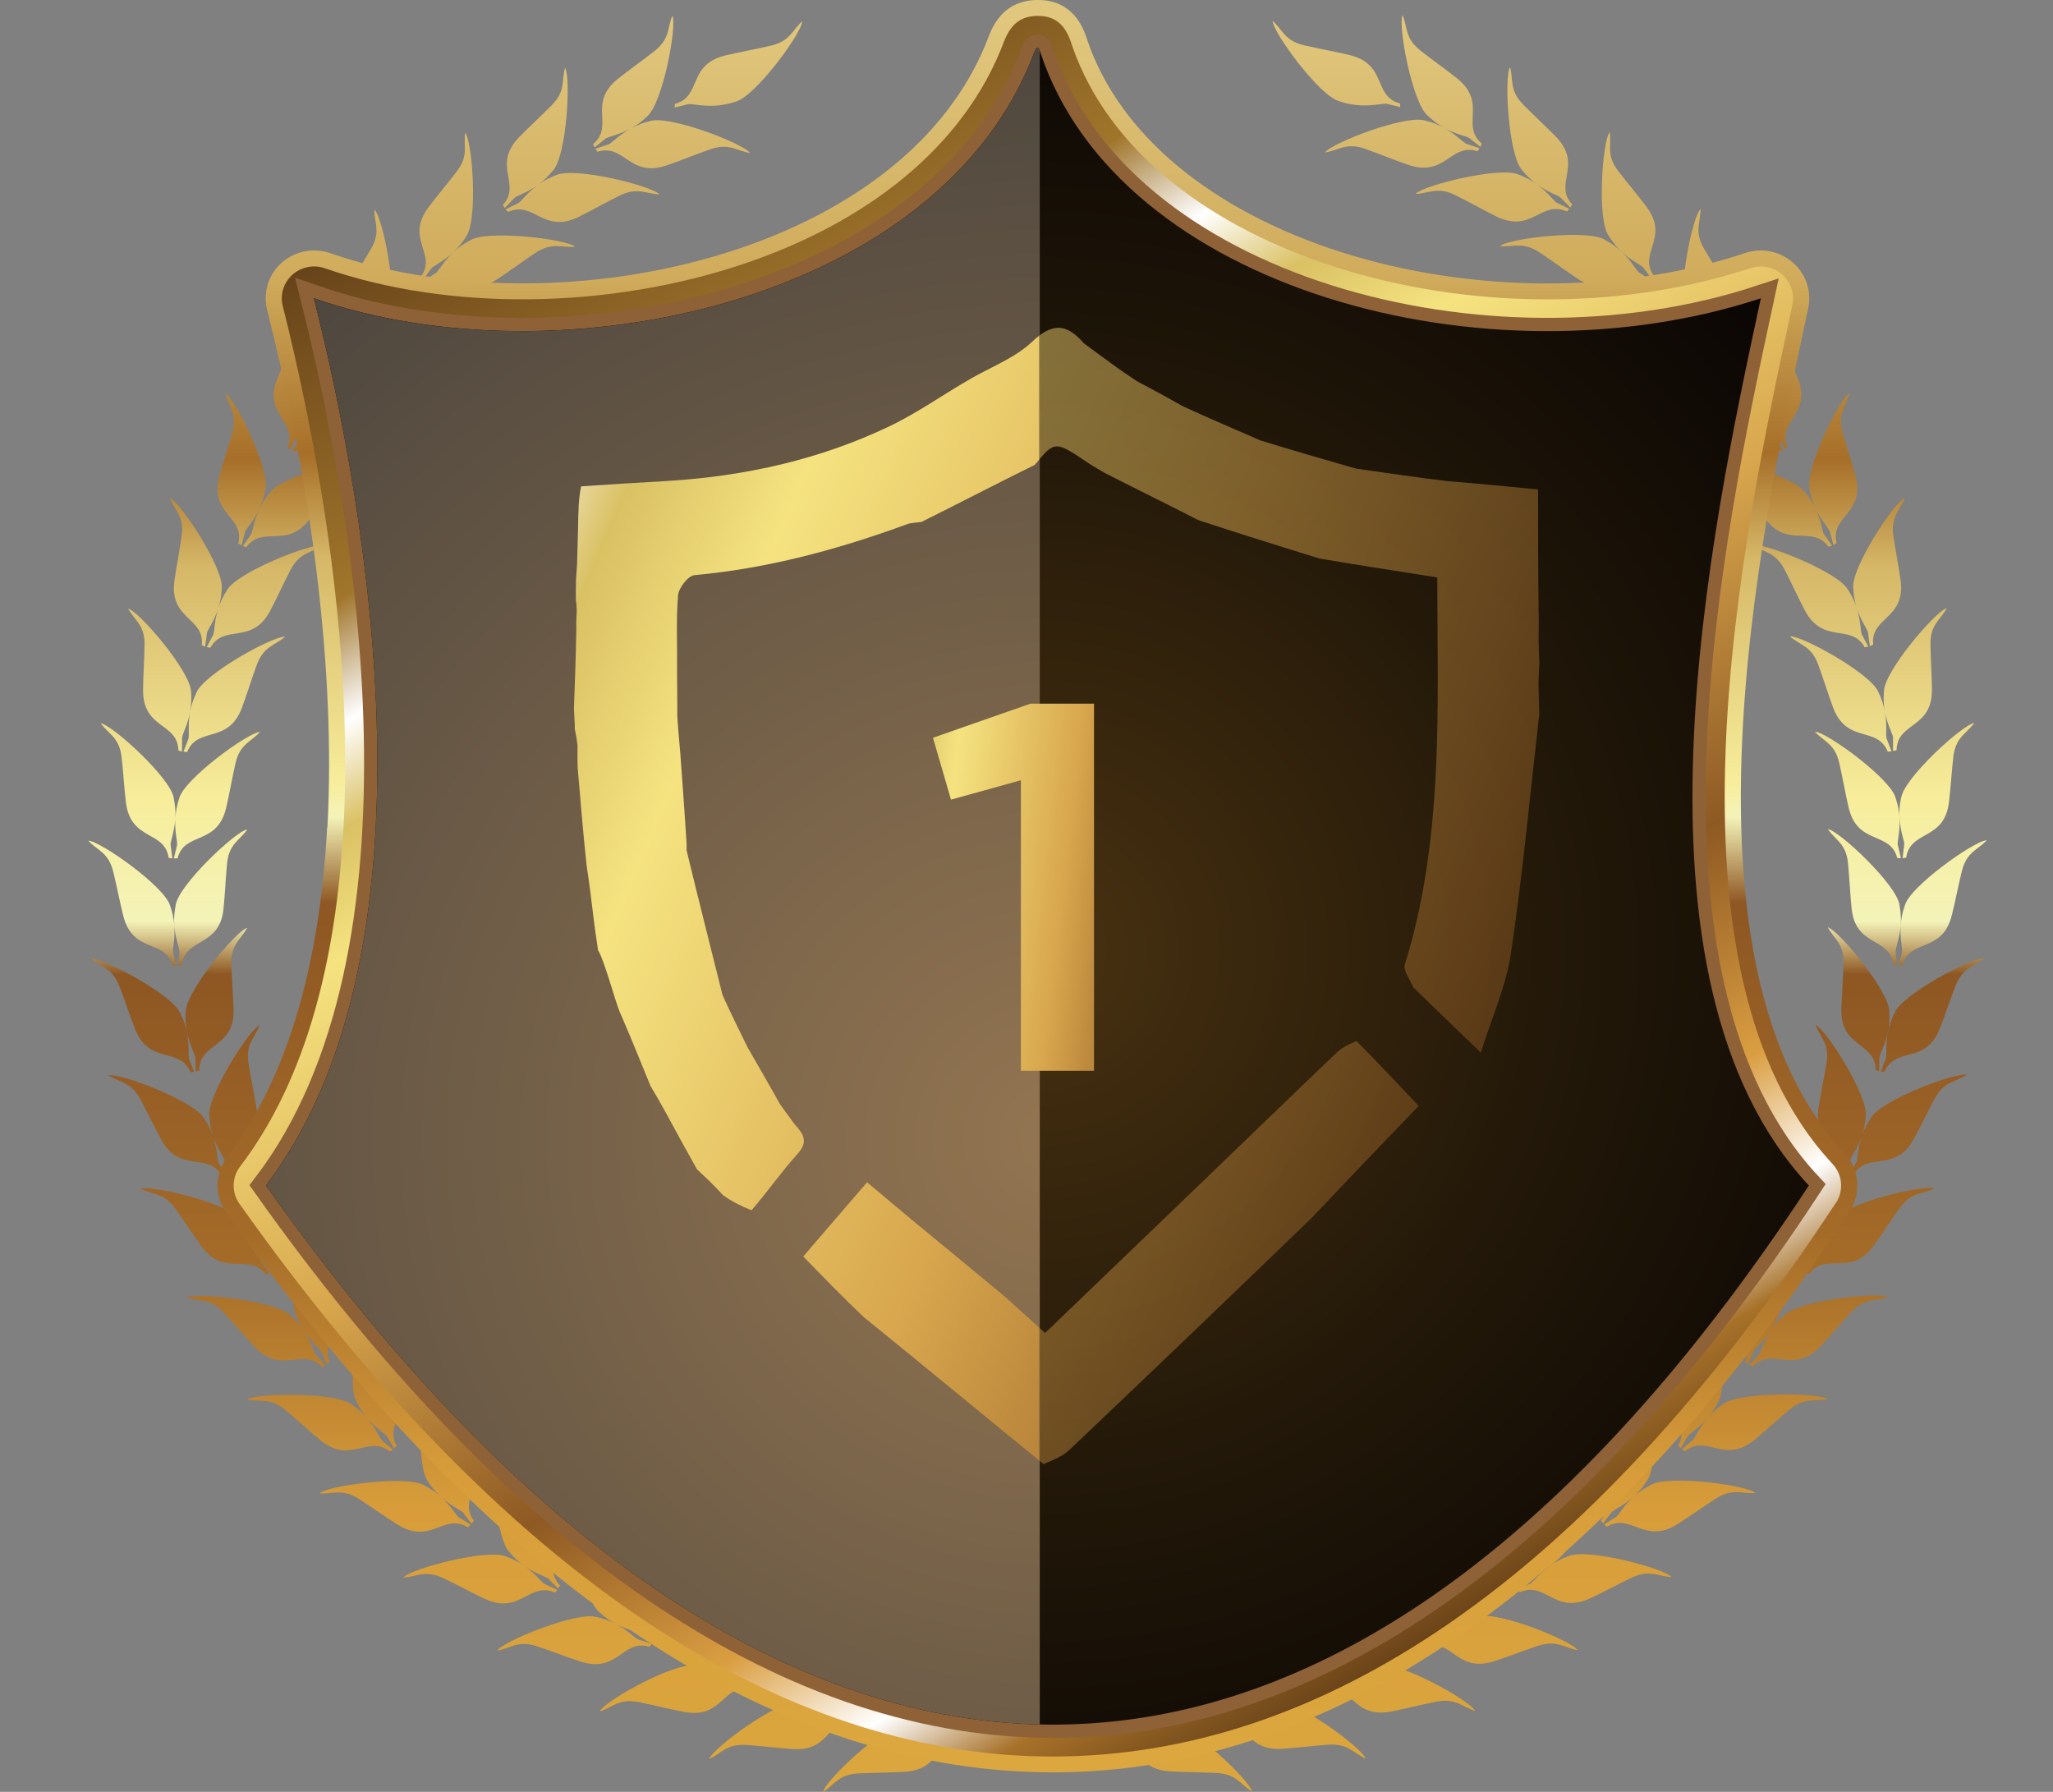 <svg width="55" height="48" viewBox="0 0 55 48" fill="none" xmlns="http://www.w3.org/2000/svg">
<rect x="0" y="0" width="55" height="48" fill="#808080" stroke="none"/>
<path fill-rule="evenodd" clip-rule="evenodd" d="M31.374 46.043C31.192 46.116 31.022 46.154 30.869 46.173C31.022 46.158 31.198 46.157 31.391 46.186C31.93 46.221 33.477 47.686 33.538 47.989C33.223 47.799 33.135 47.524 32.586 47.494C32.218 47.475 31.726 47.473 31.357 47.452C30.289 47.391 30.544 46.478 29.779 46.413L29.759 46.318L30.141 46.341C30.249 46.331 30.482 46.219 30.82 46.177C30.48 46.212 30.23 46.155 30.122 46.168L29.754 46.276V46.18C30.48 45.946 30.023 45.113 31.05 44.813C31.406 44.712 31.884 44.601 32.237 44.499C32.766 44.349 32.788 44.06 33.052 43.804C33.062 44.114 31.892 45.886 31.375 46.039L31.374 46.043ZM27.803 47.031C28.129 47.031 28.393 46.769 28.393 46.448C28.393 46.126 28.128 45.866 27.803 45.866C27.478 45.866 27.211 46.127 27.211 46.448C27.211 46.768 27.477 47.031 27.803 47.031ZM35.88 2.713C36.505 2.925 36.977 2.768 37.138 2.778L37.51 2.868L37.507 2.771C36.767 2.573 37.184 1.72 36.143 1.471C35.784 1.386 35.299 1.298 34.941 1.214C34.407 1.089 34.369 0.802 34.094 0.559C34.1 0.869 35.356 2.583 35.88 2.711V2.713ZM19.704 2.723C19.08 2.935 18.609 2.777 18.447 2.788L18.075 2.88L18.078 2.784C18.817 2.584 18.401 1.732 19.442 1.483C19.8 1.397 20.285 1.31 20.643 1.225C21.178 1.1 21.216 0.814 21.491 0.571C21.486 0.879 20.229 2.595 19.706 2.723H19.704ZM21.358 45.593C22.018 45.575 22.421 45.864 22.577 45.902L22.959 45.925L22.927 46.017C22.162 45.988 22.299 46.925 21.231 46.853C20.862 46.829 20.373 46.769 20.007 46.744C19.459 46.707 19.335 46.968 18.999 47.12C19.098 46.826 20.819 45.562 21.358 45.595V45.593ZM21.392 45.452C21.969 45.767 22.462 45.692 22.62 45.732L22.971 45.885L22.986 45.79C22.292 45.468 22.852 44.699 21.871 44.277C21.532 44.131 21.071 43.962 20.733 43.82C20.229 43.604 20.242 43.316 20.013 43.03C19.964 43.334 20.902 45.238 21.393 45.454L21.392 45.452ZM18.602 44.621C18.072 44.523 16.203 45.564 16.067 45.844C16.42 45.736 16.576 45.49 17.115 45.596C17.477 45.668 17.952 45.787 18.315 45.857C19.365 46.059 19.349 45.113 20.105 45.236L20.149 45.15L19.772 45.078C19.671 45.041 19.473 44.876 19.157 44.752C19.476 44.87 19.734 44.876 19.836 44.915L20.165 45.109L20.19 45.017C19.544 44.613 20.196 43.919 19.278 43.379C18.96 43.191 18.523 42.968 18.208 42.784C17.734 42.509 17.784 42.224 17.595 41.912C17.508 42.208 18.194 44.213 18.656 44.486C18.814 44.6 18.969 44.68 19.113 44.736C18.966 44.684 18.798 44.642 18.603 44.623L18.602 44.621ZM15.99 43.316C16.182 43.36 16.343 43.422 16.48 43.492C16.345 43.42 16.201 43.322 16.058 43.19C15.636 42.859 15.211 40.786 15.335 40.502C15.484 40.835 15.398 41.112 15.832 41.444C16.123 41.666 16.526 41.943 16.819 42.167C17.661 42.819 16.925 43.425 17.515 43.907L17.478 43.996L17.177 43.761C17.08 43.709 16.814 43.67 16.503 43.505C16.816 43.67 16.996 43.865 17.093 43.916L17.458 44.034L17.403 44.114C16.669 43.897 16.565 44.838 15.549 44.508C15.198 44.395 14.74 44.217 14.392 44.102C13.869 43.93 13.685 44.154 13.32 44.217C13.49 43.958 15.477 43.155 15.989 43.319L15.99 43.316ZM13.566 41.698C13.079 41.473 11.005 42.021 10.803 42.258C11.172 42.241 11.386 42.042 11.881 42.277C12.211 42.434 12.642 42.669 12.977 42.825C13.943 43.277 14.166 42.357 14.867 42.663L14.931 42.59L14.584 42.429C14.495 42.369 14.344 42.16 14.068 41.963C14.349 42.154 14.597 42.224 14.685 42.286L14.954 42.555L15.003 42.471C14.479 41.921 15.286 41.409 14.533 40.659C14.274 40.402 13.908 40.076 13.648 39.82C13.259 39.437 13.38 39.172 13.274 38.825C13.115 39.091 13.274 41.201 13.649 41.58C13.786 41.746 13.931 41.868 14.068 41.962C13.934 41.864 13.769 41.771 13.565 41.698H13.566ZM11.368 39.792C11.552 39.885 11.698 39.993 11.816 40.101C11.698 39.993 11.577 39.859 11.466 39.686C11.14 39.263 11.252 37.15 11.445 36.907C11.506 37.266 11.352 37.512 11.689 37.941C11.915 38.228 12.235 38.595 12.461 38.884C13.113 39.721 12.247 40.128 12.695 40.739L12.636 40.816L12.403 40.515C12.323 40.443 12.086 40.341 11.833 40.117C12.083 40.348 12.204 40.572 12.284 40.643L12.608 40.846L12.535 40.91C11.879 40.52 11.54 41.404 10.639 40.834C10.328 40.639 9.929 40.352 9.621 40.156C9.16 39.861 8.922 40.034 8.555 40.003C8.785 39.795 10.912 39.507 11.367 39.791L11.368 39.792ZM9.432 37.63C9.593 37.739 9.72 37.857 9.821 37.972C9.723 37.854 9.627 37.711 9.544 37.535C9.275 37.075 9.656 34.993 9.877 34.775C9.891 35.14 9.708 35.366 9.987 35.831C10.173 36.144 10.446 36.547 10.632 36.862C11.171 37.774 10.26 38.071 10.627 38.733L10.559 38.803L10.368 38.475C10.298 38.392 10.075 38.264 9.852 38.008C10.069 38.266 10.161 38.506 10.232 38.587L10.527 38.829L10.446 38.884C9.845 38.417 9.396 39.252 8.576 38.574C8.292 38.34 7.933 38.008 7.651 37.775C7.231 37.425 6.975 37.566 6.614 37.492C6.869 37.313 9.015 37.289 9.432 37.628V37.63ZM7.786 35.243C7.417 34.855 5.285 34.612 5.008 34.758C5.357 34.875 5.629 34.768 6.001 35.166C6.251 35.434 6.563 35.808 6.816 36.074C7.544 36.847 8.097 36.073 8.633 36.613L8.719 36.568L8.457 36.291C8.398 36.201 8.336 35.954 8.153 35.67C8.341 35.951 8.546 36.103 8.605 36.197L8.754 36.544L8.831 36.485C8.55 35.782 9.494 35.602 9.073 34.63C8.928 34.293 8.71 33.858 8.564 33.527C8.345 33.03 8.556 32.83 8.589 32.466C8.341 32.655 7.699 34.675 7.907 35.163C7.966 35.347 8.044 35.501 8.127 35.631C8.041 35.504 7.93 35.37 7.784 35.243H7.786ZM6.457 32.672C6.586 32.818 6.679 32.964 6.748 33.1C6.682 32.962 6.625 32.799 6.59 32.61C6.445 32.098 7.341 30.175 7.612 30.018C7.533 30.375 7.299 30.548 7.451 31.069C7.553 31.417 7.715 31.875 7.815 32.226C8.108 33.241 7.15 33.304 7.338 34.036L7.254 34.087L7.151 33.723C7.105 33.626 6.922 33.447 6.77 33.144C6.915 33.448 6.944 33.701 6.992 33.797L7.216 34.104L7.124 34.138C6.661 33.537 6.014 34.235 5.39 33.378C5.174 33.081 4.91 32.672 4.698 32.377C4.379 31.936 4.095 32.009 3.765 31.847C4.057 31.735 6.143 32.242 6.459 32.672H6.457ZM5.467 29.957C5.207 29.492 3.204 28.732 2.9 28.805C3.208 29.004 3.499 28.969 3.759 29.445C3.931 29.765 4.141 30.205 4.317 30.525C4.826 31.452 5.557 30.839 5.941 31.492L6.036 31.471L5.852 31.139C5.817 31.037 5.819 30.782 5.716 30.462C5.827 30.779 5.986 30.982 6.02 31.084L6.076 31.457L6.166 31.418C6.072 30.669 7.03 30.724 6.871 29.681C6.814 29.321 6.714 28.847 6.658 28.489C6.572 27.954 6.828 27.811 6.952 27.466C6.664 27.588 5.53 29.385 5.608 29.911C5.619 30.104 5.656 30.272 5.703 30.417C5.651 30.273 5.579 30.117 5.47 29.957H5.467ZM4.83 27.14C4.918 27.313 4.971 27.478 5.003 27.626C4.975 27.478 4.96 27.303 4.974 27.113C4.963 26.581 6.318 24.94 6.62 24.854C6.453 25.179 6.181 25.289 6.197 25.831C6.208 26.193 6.248 26.676 6.258 27.04C6.284 28.093 5.34 27.92 5.337 28.675L5.244 28.703L5.235 28.326C5.214 28.217 5.077 27.991 5.008 27.649C5.077 27.991 5.039 28.253 5.062 28.361L5.201 28.713L5.104 28.722C4.807 28.026 4.004 28.544 3.617 27.562C3.484 27.222 3.332 26.761 3.199 26.422C3.003 25.915 2.709 25.916 2.429 25.679C2.74 25.645 4.631 26.647 4.829 27.14H4.83ZM4.559 24.268C4.426 23.753 2.678 22.523 2.365 22.52C2.613 22.791 2.904 22.826 3.034 23.351C3.121 23.705 3.213 24.179 3.303 24.534C3.561 25.559 4.423 25.142 4.63 25.87L4.727 25.873L4.634 25.505C4.625 25.397 4.693 25.153 4.673 24.817C4.701 25.153 4.802 25.385 4.81 25.493L4.77 25.869L4.867 25.852C4.966 25.103 5.88 25.391 5.988 24.344C6.026 23.98 6.047 23.497 6.082 23.134C6.135 22.596 6.419 22.519 6.625 22.218C6.315 22.264 4.763 23.727 4.705 24.255C4.667 24.444 4.659 24.616 4.668 24.768C4.655 24.617 4.622 24.447 4.559 24.265V24.268ZM4.655 21.384C4.696 21.572 4.706 21.743 4.699 21.896C4.709 21.745 4.739 21.575 4.799 21.391C4.923 20.875 6.651 19.616 6.964 19.607C6.72 19.882 6.429 19.922 6.308 20.45C6.227 20.803 6.143 21.281 6.06 21.636C5.818 22.665 4.949 22.263 4.755 22.993L4.658 22.996L4.745 22.63C4.752 22.522 4.678 22.277 4.695 21.941C4.673 22.277 4.574 22.513 4.569 22.619L4.616 22.995L4.519 22.98C4.408 22.234 3.499 22.538 3.373 21.49C3.329 21.128 3.3 20.645 3.258 20.284C3.196 19.746 2.911 19.674 2.7 19.376C3.01 19.418 4.588 20.854 4.655 21.381V21.384ZM5.118 18.535C5.118 18.004 3.738 16.384 3.434 16.304C3.607 16.627 3.88 16.732 3.872 17.273C3.868 17.636 3.836 18.12 3.833 18.484C3.825 19.539 4.764 19.35 4.78 20.104L4.875 20.131L4.878 19.753C4.895 19.647 5.024 19.425 5.089 19.095C5.031 19.427 5.073 19.677 5.05 19.783L4.916 20.137L5.013 20.146C5.298 19.444 6.11 19.949 6.481 18.96C6.609 18.618 6.752 18.155 6.878 17.813C7.065 17.304 7.359 17.3 7.637 17.058C7.325 17.027 5.45 18.061 5.261 18.558C5.173 18.74 5.121 18.915 5.092 19.07C5.121 18.915 5.136 18.736 5.118 18.532V18.535ZM5.941 15.766C5.933 15.96 5.899 16.128 5.855 16.275C5.904 16.13 5.974 15.973 6.081 15.811C6.332 15.341 8.323 14.548 8.629 14.617C8.323 14.823 8.032 14.79 7.78 15.271C7.612 15.594 7.409 16.037 7.24 16.36C6.747 17.295 6.005 16.694 5.633 17.353L5.538 17.333L5.716 16.998C5.75 16.897 5.741 16.642 5.84 16.32C5.734 16.64 5.579 16.843 5.546 16.946L5.496 17.321L5.406 17.284C5.487 16.534 4.531 16.605 4.673 15.559C4.721 15.197 4.816 14.72 4.866 14.362C4.941 13.825 4.684 13.687 4.554 13.345C4.844 13.461 6.008 15.241 5.939 15.766H5.941ZM7.11 13.122C7.245 12.607 6.317 10.699 6.044 10.548C6.129 10.902 6.367 11.072 6.222 11.596C6.127 11.945 5.973 12.405 5.877 12.758C5.602 13.777 6.561 13.825 6.385 14.56L6.469 14.608L6.566 14.242C6.611 14.145 6.791 13.96 6.937 13.658C6.797 13.965 6.773 14.218 6.726 14.315L6.506 14.625L6.599 14.657C7.052 14.049 7.71 14.737 8.319 13.87C8.53 13.57 8.787 13.156 8.995 12.857C9.306 12.411 9.59 12.479 9.919 12.313C9.625 12.207 7.548 12.748 7.24 13.182C7.114 13.33 7.023 13.477 6.956 13.615C7.02 13.476 7.074 13.313 7.107 13.122H7.11ZM8.608 10.643C8.552 10.828 8.477 10.982 8.395 11.114C8.48 10.986 8.587 10.849 8.732 10.72C9.094 10.325 11.222 10.049 11.501 10.19C11.154 10.314 10.88 10.21 10.515 10.615C10.27 10.886 9.963 11.264 9.717 11.536C9.002 12.32 8.437 11.556 7.91 12.104L7.823 12.061L8.08 11.78C8.137 11.69 8.195 11.441 8.372 11.155C8.189 11.439 7.987 11.597 7.929 11.689L7.786 12.04L7.708 11.98C7.976 11.274 7.031 11.107 7.434 10.129C7.573 9.791 7.784 9.355 7.925 9.019C8.134 8.517 7.92 8.319 7.88 7.958C8.131 8.143 8.81 10.151 8.609 10.644L8.608 10.643ZM10.41 8.368C10.672 7.904 10.255 5.828 10.03 5.612C10.022 5.976 10.21 6.199 9.938 6.67C9.756 6.986 9.492 7.395 9.311 7.712C8.787 8.632 9.703 8.914 9.346 9.582L9.415 9.649L9.601 9.319C9.669 9.234 9.891 9.102 10.109 8.844C9.895 9.106 9.808 9.346 9.739 9.429L9.449 9.677L9.531 9.729C10.124 9.252 10.588 10.081 11.396 9.39C11.675 9.151 12.028 8.814 12.306 8.576C12.721 8.22 12.979 8.355 13.339 8.277C13.081 8.101 10.934 8.115 10.524 8.46C10.365 8.572 10.241 8.691 10.14 8.809C10.236 8.69 10.331 8.544 10.41 8.368ZM12.487 6.336C12.806 5.908 12.659 3.797 12.462 3.556C12.408 3.917 12.566 4.16 12.236 4.594C12.017 4.884 11.701 5.256 11.481 5.55C10.843 6.398 11.717 6.791 11.277 7.408L11.337 7.485L11.565 7.181C11.642 7.105 11.879 7.002 12.129 6.772C11.884 7.008 11.765 7.233 11.686 7.306L11.367 7.514L11.441 7.578C12.09 7.177 12.443 8.057 13.335 7.472C13.643 7.27 14.036 6.977 14.341 6.777C14.798 6.474 15.037 6.643 15.406 6.608C15.171 6.403 13.04 6.149 12.589 6.44C12.416 6.532 12.276 6.635 12.164 6.739C12.275 6.633 12.387 6.5 12.489 6.334L12.487 6.336ZM14.808 4.576C14.687 4.728 14.559 4.844 14.436 4.936C14.561 4.847 14.713 4.761 14.895 4.693C15.379 4.459 17.461 4.975 17.667 5.208C17.298 5.196 17.081 5.001 16.591 5.244C16.263 5.406 15.835 5.647 15.503 5.809C14.545 6.279 14.306 5.362 13.612 5.678L13.546 5.607L13.89 5.439C13.978 5.377 14.123 5.167 14.396 4.964C14.119 5.16 13.872 5.234 13.785 5.3L13.521 5.573L13.47 5.49C13.984 4.932 13.168 4.434 13.909 3.673C14.164 3.41 14.526 3.078 14.781 2.819C15.164 2.429 15.038 2.167 15.137 1.816C15.301 2.08 15.18 4.192 14.808 4.578V4.576ZM17.335 3.119C17.751 2.781 18.143 0.699 18.013 0.419C17.869 0.754 17.961 1.03 17.532 1.37C17.245 1.595 16.845 1.879 16.557 2.109C15.726 2.772 16.472 3.369 15.89 3.859L15.93 3.948L16.228 3.709C16.323 3.655 16.576 3.613 16.878 3.453C16.581 3.621 16.41 3.81 16.314 3.862L15.952 3.986L16.007 4.066C16.737 3.837 16.857 4.776 17.868 4.428C18.218 4.309 18.673 4.122 19.02 4.002C19.538 3.82 19.727 4.042 20.093 4.099C19.919 3.843 17.918 3.073 17.407 3.245C17.208 3.293 17.04 3.364 16.9 3.442C17.04 3.364 17.191 3.261 17.337 3.119H17.335ZM24.196 46.197C23.659 46.231 22.111 47.697 22.05 48C22.364 47.809 22.453 47.535 23.002 47.505C23.37 47.485 23.861 47.485 24.23 47.463C25.298 47.401 25.044 46.488 25.807 46.424L25.828 46.33L25.445 46.353C25.336 46.343 25.104 46.231 24.766 46.189C25.106 46.224 25.357 46.167 25.465 46.18L25.832 46.288V46.19C25.106 45.957 25.563 45.125 24.536 44.827C24.182 44.723 23.702 44.613 23.349 44.512C22.821 44.362 22.799 44.074 22.534 43.817C22.524 44.125 23.696 45.901 24.211 46.053C24.394 46.124 24.564 46.162 24.716 46.183C24.562 46.167 24.387 46.167 24.194 46.196L24.196 46.197ZM34.228 45.583C34.034 45.577 33.859 45.601 33.709 45.634C33.858 45.596 34.023 45.537 34.195 45.444C34.686 45.228 35.623 43.325 35.575 43.019C35.346 43.306 35.359 43.594 34.856 43.809C34.518 43.952 34.056 44.121 33.718 44.266C32.738 44.69 33.296 45.458 32.603 45.78L32.617 45.876L32.968 45.723C33.074 45.698 33.331 45.723 33.663 45.647C33.333 45.73 33.115 45.868 33.009 45.893L32.627 45.918L32.659 46.008C33.424 45.979 33.287 46.915 34.355 46.846C34.724 46.822 35.213 46.762 35.579 46.737C36.128 46.699 36.251 46.961 36.587 47.111C36.489 46.819 34.767 45.553 34.228 45.585V45.583ZM36.984 44.611C37.514 44.512 39.383 45.554 39.519 45.832C39.166 45.724 39.01 45.48 38.471 45.586C38.111 45.657 37.634 45.777 37.271 45.847C36.221 46.049 36.238 45.103 35.482 45.225L35.439 45.139L35.815 45.068C35.917 45.03 36.114 44.866 36.432 44.742C36.112 44.859 35.854 44.866 35.753 44.905L35.424 45.1L35.398 45.007C36.044 44.603 35.392 43.908 36.311 43.367C36.629 43.179 37.066 42.955 37.382 42.771C37.855 42.496 37.805 42.21 37.996 41.899C38.083 42.196 37.396 44.2 36.936 44.476C36.778 44.59 36.621 44.669 36.478 44.725C36.623 44.672 36.793 44.63 36.987 44.611H36.984ZM39.596 43.306C39.406 43.348 39.242 43.412 39.104 43.482C39.24 43.408 39.383 43.31 39.525 43.178C39.949 42.848 40.374 40.773 40.25 40.489C40.101 40.824 40.186 41.1 39.752 41.432C39.462 41.655 39.057 41.931 38.766 42.157C37.923 42.807 38.66 43.414 38.069 43.895L38.108 43.984L38.409 43.75C38.507 43.697 38.772 43.658 39.084 43.494C38.772 43.658 38.591 43.853 38.493 43.906L38.129 44.023L38.183 44.103C38.917 43.887 39.02 44.828 40.037 44.498C40.389 44.383 40.848 44.207 41.195 44.09C41.717 43.919 41.903 44.143 42.266 44.205C42.096 43.945 40.11 43.145 39.597 43.307L39.596 43.306ZM42.02 41.687C42.507 41.461 44.581 42.01 44.783 42.247C44.414 42.229 44.202 42.03 43.706 42.266C43.375 42.423 42.944 42.656 42.609 42.813C41.643 43.267 41.419 42.346 40.719 42.651L40.656 42.578L41.003 42.417C41.093 42.356 41.242 42.148 41.518 41.95C41.237 42.142 40.989 42.212 40.901 42.273L40.632 42.542L40.584 42.458C41.108 41.908 40.3 41.396 41.053 40.646C41.314 40.387 41.679 40.063 41.939 39.807C42.327 39.422 42.207 39.159 42.312 38.81C42.471 39.076 42.313 41.186 41.937 41.566C41.806 41.723 41.669 41.842 41.539 41.934C41.67 41.841 41.829 41.754 42.023 41.684L42.02 41.687ZM44.218 39.782C44.044 39.871 43.903 39.972 43.788 40.073C43.9 39.968 44.014 39.837 44.119 39.674C44.445 39.251 44.333 37.138 44.14 36.892C44.081 37.253 44.234 37.5 43.896 37.928C43.67 38.215 43.35 38.581 43.124 38.873C42.471 39.709 43.338 40.117 42.889 40.728L42.948 40.805L43.181 40.504C43.261 40.431 43.497 40.331 43.751 40.105C43.502 40.335 43.381 40.559 43.301 40.632L42.978 40.834L43.05 40.899C43.706 40.509 44.045 41.394 44.946 40.825C45.257 40.629 45.654 40.344 45.964 40.147C46.425 39.852 46.662 40.023 47.03 39.994C46.8 39.783 44.672 39.497 44.218 39.782ZM46.155 37.618C45.994 37.727 45.867 37.845 45.766 37.96C45.864 37.842 45.961 37.7 46.044 37.525C46.314 37.064 45.933 34.982 45.71 34.763C45.697 35.129 45.88 35.354 45.599 35.82C45.413 36.131 45.14 36.536 44.954 36.851C44.416 37.762 45.326 38.059 44.959 38.721L45.027 38.791L45.219 38.464C45.288 38.382 45.511 38.253 45.734 37.998C45.517 38.257 45.425 38.496 45.355 38.576L45.059 38.817L45.14 38.873C45.741 38.404 46.19 39.241 47.011 38.564C47.294 38.331 47.654 37.998 47.935 37.765C48.355 37.416 48.611 37.556 48.973 37.481C48.717 37.303 46.569 37.281 46.155 37.618ZM47.802 35.232C48.171 34.845 50.303 34.6 50.579 34.747C50.229 34.864 49.957 34.758 49.585 35.156C49.336 35.422 49.023 35.797 48.77 36.064C48.043 36.837 47.49 36.064 46.953 36.603L46.866 36.559L47.127 36.282C47.188 36.192 47.248 35.945 47.431 35.661C47.242 35.942 47.039 36.096 46.98 36.188L46.831 36.536L46.754 36.476C47.034 35.773 46.093 35.591 46.512 34.621C46.657 34.285 46.875 33.85 47.02 33.518C47.238 33.02 47.027 32.819 46.993 32.456C47.241 32.645 47.885 34.664 47.676 35.153C47.614 35.347 47.53 35.508 47.443 35.641C47.53 35.508 47.645 35.367 47.799 35.232H47.802ZM49.13 32.661C49.002 32.806 48.909 32.952 48.84 33.089C48.905 32.95 48.962 32.787 48.998 32.598C49.142 32.086 48.246 30.164 47.976 30.007C48.054 30.363 48.291 30.535 48.137 31.057C48.035 31.404 47.874 31.863 47.772 32.214C47.48 33.228 48.438 33.292 48.249 34.024L48.333 34.074L48.437 33.71C48.483 33.612 48.667 33.433 48.818 33.132C48.673 33.436 48.643 33.69 48.596 33.786L48.372 34.091L48.465 34.125C48.927 33.522 49.575 34.222 50.198 33.367C50.413 33.07 50.678 32.661 50.89 32.364C51.208 31.923 51.492 31.996 51.825 31.836C51.531 31.725 49.446 32.232 49.13 32.661ZM50.121 29.944C50.381 29.479 52.384 28.719 52.688 28.793C52.38 28.993 52.089 28.956 51.829 29.433C51.655 29.754 51.447 30.193 51.27 30.513C50.76 31.44 50.029 30.826 49.647 31.481L49.551 31.459L49.736 31.127C49.771 31.025 49.767 30.771 49.872 30.451C49.759 30.769 49.601 30.97 49.568 31.072L49.511 31.446L49.421 31.407C49.516 30.657 48.558 30.712 48.719 29.671C48.775 29.31 48.875 28.835 48.933 28.477C49.018 27.944 48.763 27.799 48.639 27.456C48.927 27.578 50.062 29.375 49.984 29.901C49.972 30.094 49.937 30.263 49.889 30.407C49.941 30.264 50.013 30.107 50.123 29.946L50.121 29.944ZM50.759 27.129C50.666 27.311 50.613 27.482 50.58 27.638C50.611 27.482 50.629 27.303 50.614 27.099C50.624 26.57 49.269 24.927 48.968 24.841C49.135 25.164 49.407 25.276 49.39 25.818C49.38 26.18 49.34 26.663 49.33 27.028C49.305 28.083 50.246 27.907 50.249 28.664L50.343 28.693L50.351 28.316C50.372 28.21 50.503 27.99 50.574 27.663C50.511 27.991 50.548 28.245 50.526 28.349L50.385 28.703L50.483 28.712C50.781 28.016 51.583 28.534 51.969 27.552C52.103 27.213 52.256 26.75 52.387 26.411C52.583 25.906 52.877 25.906 53.157 25.671C52.846 25.636 50.955 26.638 50.757 27.131L50.759 27.129ZM51.03 24.256C51.165 23.741 52.911 22.512 53.225 22.509C52.977 22.778 52.687 22.814 52.557 23.341C52.47 23.692 52.378 24.169 52.288 24.523C52.03 25.546 51.166 25.131 50.961 25.858H50.864L50.958 25.495C50.967 25.384 50.896 25.131 50.921 24.782C50.896 25.129 50.788 25.372 50.782 25.482L50.822 25.857L50.725 25.841C50.626 25.091 49.712 25.383 49.604 24.332C49.566 23.968 49.545 23.485 49.508 23.124C49.455 22.586 49.172 22.509 48.967 22.208C49.277 22.256 50.83 23.716 50.886 24.245C50.926 24.442 50.931 24.623 50.92 24.782C50.931 24.623 50.962 24.447 51.03 24.255V24.256ZM50.934 21.372C51.001 20.846 52.579 19.41 52.889 19.367C52.676 19.666 52.393 19.737 52.329 20.277C52.288 20.636 52.258 21.119 52.214 21.483C52.089 22.531 51.179 22.227 51.067 22.973L50.97 22.988L51.016 22.612C51.011 22.503 50.906 22.259 50.889 21.911C50.88 21.752 50.852 21.575 50.785 21.381C50.661 20.864 48.934 19.607 48.62 19.599C48.863 19.872 49.154 19.913 49.275 20.441C49.356 20.793 49.441 21.272 49.523 21.627C49.764 22.654 50.635 22.254 50.828 22.985L50.926 22.989L50.839 22.621C50.831 22.512 50.908 22.259 50.887 21.909C50.878 21.751 50.887 21.572 50.93 21.372H50.934ZM50.471 18.523C50.471 17.992 51.851 16.373 52.154 16.291C51.983 16.614 51.709 16.721 51.717 17.262C51.721 17.624 51.754 18.109 51.757 18.474C51.766 19.527 50.824 19.338 50.809 20.095L50.715 20.121V19.743C50.694 19.638 50.565 19.417 50.5 19.086C50.558 19.418 50.517 19.67 50.539 19.773L50.673 20.128L50.574 20.136C50.289 19.434 49.477 19.939 49.108 18.95C48.98 18.608 48.837 18.144 48.71 17.803C48.522 17.295 48.229 17.291 47.953 17.048C48.264 17.017 50.139 18.05 50.326 18.548C50.416 18.731 50.467 18.905 50.496 19.06C50.468 18.905 50.453 18.726 50.471 18.522V18.523ZM49.649 15.754C49.656 15.948 49.69 16.117 49.734 16.262C49.686 16.118 49.615 15.96 49.508 15.798C49.258 15.329 47.266 14.535 46.961 14.603C47.266 14.809 47.558 14.777 47.809 15.258C47.978 15.581 48.18 16.023 48.35 16.347C48.843 17.282 49.584 16.68 49.956 17.34L50.052 17.32L49.874 16.987C49.841 16.885 49.849 16.63 49.749 16.309C49.855 16.627 50.01 16.832 50.043 16.934L50.093 17.308L50.183 17.27C50.102 16.521 51.058 16.593 50.917 15.545C50.867 15.185 50.773 14.708 50.723 14.35C50.648 13.815 50.905 13.674 51.035 13.333C50.745 13.451 49.581 15.229 49.65 15.754H49.649ZM48.478 13.109C48.342 12.595 49.271 10.686 49.542 10.535C49.458 10.889 49.221 11.059 49.364 11.581C49.46 11.93 49.613 12.392 49.709 12.744C49.984 13.764 49.024 13.812 49.201 14.547L49.117 14.595L49.02 14.229C48.975 14.132 48.795 13.949 48.649 13.646C48.788 13.951 48.813 14.206 48.86 14.302L49.079 14.614L48.987 14.646C48.534 14.037 47.874 14.726 47.266 13.858C47.055 13.559 46.798 13.145 46.59 12.846C46.279 12.399 45.994 12.467 45.666 12.301C45.961 12.195 48.037 12.735 48.345 13.17C48.478 13.326 48.571 13.48 48.639 13.624C48.572 13.48 48.514 13.31 48.478 13.109ZM46.98 10.63C47.042 10.835 47.127 11.002 47.217 11.14C47.13 10.999 47.015 10.851 46.856 10.705C46.494 10.312 44.365 10.034 44.086 10.176C44.433 10.299 44.708 10.196 45.072 10.602C45.318 10.873 45.625 11.251 45.873 11.521C46.587 12.307 47.153 11.542 47.679 12.091L47.767 12.048L47.51 11.767C47.451 11.677 47.395 11.428 47.217 11.142C47.402 11.424 47.603 11.584 47.66 11.676L47.803 12.026L47.882 11.967C47.613 11.261 48.558 11.094 48.155 10.117C48.016 9.78 47.805 9.34 47.665 9.006C47.455 8.505 47.669 8.307 47.709 7.945C47.458 8.13 46.781 10.136 46.98 10.631V10.63ZM45.177 8.355C44.916 7.891 45.332 5.815 45.557 5.599C45.564 5.963 45.378 6.186 45.648 6.657C45.83 6.972 46.094 7.38 46.276 7.699C46.8 8.617 45.883 8.901 46.24 9.567L46.171 9.636L45.985 9.307C45.917 9.223 45.696 9.09 45.477 8.833C45.69 9.094 45.778 9.335 45.847 9.418L46.138 9.663L46.057 9.717C45.465 9.239 45.002 10.068 44.191 9.378C43.911 9.141 43.558 8.802 43.282 8.563C42.869 8.207 42.61 8.344 42.249 8.264C42.507 8.089 44.655 8.102 45.064 8.447C45.232 8.565 45.362 8.691 45.462 8.815C45.36 8.691 45.261 8.542 45.176 8.357L45.177 8.355ZM43.1 6.321C43.207 6.496 43.326 6.633 43.443 6.742C43.698 6.982 43.821 7.219 43.902 7.293L44.222 7.501L44.147 7.564C43.499 7.162 43.143 8.044 42.253 7.458C41.946 7.255 41.552 6.964 41.246 6.762C40.79 6.461 40.55 6.627 40.183 6.592C40.417 6.385 42.548 6.133 42.998 6.426C43.18 6.522 43.325 6.631 43.441 6.74C43.697 6.982 43.943 7.089 44.022 7.165L44.249 7.469L44.309 7.394C43.869 6.774 44.743 6.382 44.106 5.534C43.886 5.241 43.57 4.867 43.35 4.578C43.021 4.144 43.177 3.9 43.124 3.539C42.928 3.779 42.779 5.89 43.097 6.318L43.1 6.321ZM40.781 4.563C40.902 4.713 41.031 4.83 41.153 4.923C41.028 4.834 40.876 4.748 40.694 4.68C40.21 4.447 38.129 4.962 37.922 5.195C38.291 5.183 38.508 4.987 38.998 5.231C39.326 5.394 39.754 5.634 40.084 5.797C41.044 6.266 41.282 5.351 41.977 5.666L42.042 5.595L41.7 5.428C41.611 5.365 41.465 5.154 41.193 4.953C41.471 5.15 41.717 5.223 41.804 5.288L42.069 5.56L42.119 5.477C41.605 4.918 42.421 4.422 41.68 3.658C41.425 3.396 41.063 3.065 40.809 2.804C40.427 2.414 40.553 2.152 40.454 1.802C40.29 2.065 40.411 4.178 40.783 4.565L40.781 4.563ZM38.254 3.105C37.836 2.768 37.447 0.689 37.575 0.406C37.718 0.742 37.628 1.017 38.056 1.356C38.343 1.583 38.743 1.866 39.031 2.096C39.862 2.759 39.116 3.356 39.698 3.846L39.659 3.935L39.361 3.696C39.267 3.642 39.011 3.6 38.712 3.44C39.008 3.607 39.18 3.797 39.276 3.849L39.639 3.971L39.583 4.05C38.852 3.821 38.732 4.76 37.721 4.414C37.373 4.294 36.917 4.108 36.571 3.987C36.053 3.807 35.864 4.028 35.499 4.085C35.674 3.829 37.674 3.059 38.185 3.231C38.375 3.277 38.536 3.343 38.672 3.415C38.538 3.34 38.396 3.239 38.255 3.104L38.254 3.105Z" fill="url(#paint0_linear_789_11434)"/>
<path fill-rule="evenodd" clip-rule="evenodd" d="M8.707 31.748C9.492 30.532 10.077 29.171 10.495 27.725C10.989 26.012 11.256 24.17 11.358 22.298C11.47 20.221 11.379 18.101 11.172 16.081C10.939 13.79 10.558 11.623 10.161 9.785C11.73 10.095 13.41 10.206 15.099 10.117C17.002 10.018 18.921 9.665 20.704 9.055C22.314 8.504 23.819 7.745 25.113 6.778C26.14 6.011 27.038 5.11 27.754 4.077C28.47 5.147 29.401 6.084 30.488 6.881C31.836 7.869 33.424 8.645 35.141 9.19C36.871 9.74 38.74 10.06 40.623 10.132C42.253 10.196 43.895 10.073 45.47 9.759C45.186 11.129 44.892 12.655 44.647 14.251C44.361 16.113 44.138 18.095 44.066 20.08V20.083C43.986 22.318 44.106 24.54 44.551 26.584C44.978 28.544 45.707 30.346 46.85 31.846C45.377 34.018 43.884 35.91 42.379 37.528C40.79 39.235 39.19 40.636 37.584 41.742C36.043 42.802 34.496 43.593 32.949 44.119C31.387 44.652 29.824 44.917 28.266 44.922C26.727 44.928 25.18 44.682 23.637 44.191C22.071 43.693 20.509 42.944 18.957 41.956C17.188 40.828 15.431 39.387 13.696 37.651C12.008 35.961 10.341 33.989 8.707 31.748ZM9.66 27.491C9.237 28.954 8.64 30.318 7.829 31.514C7.725 31.658 7.719 31.856 7.829 32.007C9.545 34.383 11.299 36.468 13.078 38.251C14.855 40.032 16.662 41.51 18.485 42.673C20.103 43.705 21.734 44.484 23.37 45.005C24.997 45.522 26.632 45.784 28.266 45.777C29.918 45.769 31.574 45.49 33.226 44.927C34.849 44.374 36.466 43.549 38.074 42.442C39.736 41.298 41.383 39.856 43.01 38.107C44.606 36.393 46.184 34.382 47.739 32.066C47.839 31.916 47.836 31.712 47.716 31.564C46.555 30.132 45.821 28.359 45.396 26.408C44.965 24.435 44.851 22.283 44.928 20.115V20.111C44.997 18.177 45.219 16.226 45.502 14.378C45.787 12.518 46.132 10.787 46.448 9.288C46.462 9.228 46.46 9.164 46.445 9.1C46.389 8.872 46.154 8.732 45.923 8.786C44.228 9.189 42.433 9.349 40.653 9.281C38.847 9.211 37.058 8.905 35.402 8.378C33.774 7.86 32.271 7.128 31 6.196C29.813 5.324 28.829 4.277 28.138 3.062C28.102 2.999 28.049 2.942 27.981 2.903C27.776 2.782 27.51 2.849 27.388 3.053C26.679 4.236 25.72 5.25 24.589 6.095C23.365 7.011 21.942 7.728 20.42 8.247C18.715 8.829 16.879 9.168 15.053 9.265C13.203 9.362 11.368 9.209 9.696 8.811C9.634 8.796 9.567 8.795 9.501 8.809C9.268 8.86 9.12 9.087 9.172 9.317C9.612 11.255 10.052 13.633 10.31 16.165C10.512 18.146 10.602 20.223 10.492 22.254C10.394 24.061 10.136 25.838 9.659 27.491H9.66ZM8.764 22.167C8.668 23.939 8.413 25.67 7.93 27.251C7.507 28.642 6.907 29.913 6.09 30.987C5.923 31.204 5.834 31.467 5.828 31.737C5.824 31.996 5.899 32.26 6.062 32.489C7.898 35.08 9.782 37.353 11.698 39.293C13.612 41.23 15.564 42.837 17.545 44.099C19.304 45.221 21.086 46.071 22.884 46.638C24.67 47.201 26.47 47.485 28.276 47.478C30.11 47.47 31.938 47.165 33.752 46.552C35.533 45.95 37.308 45.048 39.067 43.837C40.876 42.591 42.663 41.02 44.422 39.111C46.14 37.247 47.834 35.054 49.498 32.525C49.683 32.284 49.77 31.993 49.756 31.703C49.745 31.411 49.631 31.121 49.415 30.89C48.264 29.656 47.541 28.034 47.121 26.204C46.696 24.345 46.584 22.27 46.659 20.169C46.736 17.999 47.017 15.792 47.359 13.743C47.702 11.699 48.111 9.799 48.443 8.255L48.446 8.236C48.466 8.134 48.474 8.029 48.468 7.923C48.462 7.812 48.441 7.7 48.406 7.594C48.295 7.258 48.056 6.998 47.761 6.849C47.465 6.701 47.111 6.663 46.77 6.772L46.614 6.823L46.581 6.836C44.928 7.357 43.131 7.604 41.335 7.593C39.485 7.581 37.634 7.294 35.934 6.755C34.251 6.219 32.726 5.435 31.52 4.423C30.416 3.498 29.578 2.381 29.133 1.088L29.128 1.075V1.071L29.102 0.992C29.099 0.981 29.094 0.971 29.09 0.959L29.085 0.946C28.978 0.649 28.827 0.421 28.619 0.259C28.395 0.083 28.126 -0.003 27.795 7.1551e-05H27.766H27.758C27.465 0.009 27.223 0.086 27.019 0.231C26.821 0.373 26.671 0.568 26.555 0.815L26.551 0.825L26.53 0.872C26.521 0.891 26.511 0.915 26.499 0.947C26.011 2.257 25.174 3.373 24.106 4.293C22.925 5.31 21.461 6.092 19.864 6.638C18.075 7.249 16.131 7.566 14.231 7.59C12.323 7.614 10.462 7.344 8.847 6.782L8.821 6.773C8.713 6.739 8.598 6.717 8.478 6.711C8.357 6.705 8.232 6.717 8.108 6.746C7.758 6.83 7.476 7.046 7.304 7.326C7.133 7.606 7.07 7.951 7.155 8.294C7.641 10.215 8.192 12.816 8.521 15.651C8.766 17.759 8.888 19.993 8.772 22.164L8.764 22.167ZM8.76 27.495C8.308 28.976 7.665 30.337 6.779 31.499V31.502C6.723 31.575 6.693 31.662 6.692 31.75C6.69 31.837 6.715 31.926 6.769 32.001C8.577 34.551 10.43 36.79 12.316 38.698C14.189 40.592 16.092 42.161 18.013 43.384C19.709 44.466 21.423 45.283 23.144 45.826H23.145C24.846 46.363 26.557 46.632 28.269 46.625C30.002 46.618 31.737 46.327 33.467 45.743C35.179 45.164 36.883 44.298 38.568 43.137C40.319 41.932 42.058 40.402 43.776 38.536C45.47 36.698 47.139 34.538 48.778 32.047L48.798 32.017C48.862 31.936 48.893 31.836 48.888 31.735C48.884 31.639 48.846 31.543 48.773 31.466C47.511 30.113 46.723 28.358 46.273 26.391C45.83 24.454 45.713 22.308 45.79 20.14C45.87 17.924 46.153 15.681 46.5 13.606C46.848 11.526 47.257 9.624 47.591 8.079L47.594 8.067C47.6 8.035 47.603 8.002 47.6 7.968C47.598 7.933 47.591 7.897 47.579 7.859C47.542 7.748 47.462 7.661 47.364 7.612C47.265 7.562 47.147 7.549 47.033 7.585L46.876 7.635C45.127 8.192 43.226 8.455 41.327 8.442C39.388 8.431 37.447 8.131 35.665 7.564C33.876 6.995 32.249 6.156 30.956 5.071C29.735 4.048 28.806 2.804 28.309 1.359L28.3 1.33L28.281 1.273L28.275 1.257L28.269 1.24L28.265 1.228C28.212 1.081 28.15 0.979 28.076 0.921C28.012 0.872 27.921 0.847 27.798 0.847H27.779C27.667 0.851 27.583 0.875 27.521 0.918C27.453 0.966 27.392 1.051 27.338 1.167L27.322 1.198L27.316 1.209H27.317L27.307 1.234C26.765 2.685 25.844 3.916 24.669 4.928C23.402 6.02 21.839 6.856 20.138 7.438C18.262 8.08 16.225 8.413 14.234 8.438C12.225 8.464 10.26 8.179 8.552 7.584C8.512 7.571 8.471 7.562 8.429 7.559C8.388 7.559 8.345 7.562 8.302 7.572C8.189 7.6 8.096 7.673 8.038 7.766C7.981 7.859 7.958 7.975 7.986 8.089C8.48 10.039 9.038 12.678 9.373 15.552C9.622 17.698 9.748 19.978 9.627 22.204C9.528 24.045 9.26 25.845 8.759 27.489L8.76 27.495Z" fill="url(#paint1_linear_789_11434)"/>
<path fill-rule="evenodd" clip-rule="evenodd" d="M8.182 31.761C9.966 29.142 10.738 25.766 10.925 22.277C11.178 17.603 10.386 12.711 9.595 9.226C13.001 10.038 17.051 9.853 20.563 8.653C23.589 7.617 26.233 5.828 27.762 3.272C29.249 5.881 32.023 7.752 35.273 8.785C38.637 9.855 42.535 10.032 46.029 9.201C45.389 12.229 44.64 16.178 44.499 20.096C44.341 24.501 44.966 28.849 47.382 31.829C44.272 36.467 41.07 39.861 37.831 42.092C34.661 44.276 31.456 45.337 28.269 45.348C25.079 45.361 21.878 44.324 18.724 42.313C15.122 40.018 11.584 36.464 8.184 31.759L8.182 31.761ZM9.198 22.189C9.014 25.604 8.244 28.871 6.435 31.246C6.215 31.532 6.196 31.937 6.415 32.247C10.051 37.377 13.869 41.252 17.779 43.745C21.22 45.938 24.736 47.068 28.273 47.053C31.815 47.039 35.349 45.879 38.819 43.489C42.346 41.06 45.807 37.354 49.143 32.282C49.397 31.959 49.386 31.492 49.096 31.182C46.683 28.596 46.074 24.427 46.227 20.157C46.383 15.772 47.351 11.26 48.019 8.17C48.05 8.029 48.044 7.877 47.995 7.729C47.847 7.281 47.359 7.035 46.904 7.18L46.749 7.23C43.298 8.33 39.247 8.257 35.802 7.161C32.452 6.096 29.702 4.068 28.723 1.226L28.716 1.203L28.689 1.124L28.684 1.107C28.52 0.646 28.251 0.423 27.798 0.426H27.771C27.365 0.437 27.119 0.63 26.949 0.993C26.933 1.025 26.917 1.059 26.905 1.094C25.826 3.981 23.161 5.961 20.004 7.041C16.328 8.298 12.015 8.338 8.702 7.186C8.549 7.132 8.377 7.121 8.208 7.163C7.744 7.275 7.461 7.738 7.574 8.194C8.427 11.572 9.48 17.038 9.202 22.188L9.198 22.189Z" fill="url(#paint2_linear_789_11434)"/>
<path fill-rule="evenodd" clip-rule="evenodd" d="M7.124 31.757C11.891 25.502 9.867 13.749 8.41 7.99C14.963 10.272 25.197 8.123 27.715 1.387C27.776 1.243 27.813 1.239 27.866 1.387C29.957 7.765 39.883 10.395 47.173 7.99C45.828 14.225 43.264 26.19 48.46 31.757C35.198 51.975 20.075 50.027 7.124 31.757Z" stroke="#8F6137" stroke-width="0.71" stroke-miterlimit="2.61"/>
<path fill-rule="evenodd" clip-rule="evenodd" d="M7.124 31.757C11.891 25.502 9.867 13.749 8.41 7.99C14.963 10.272 25.197 8.123 27.715 1.387C27.776 1.243 27.813 1.239 27.866 1.387C29.957 7.765 39.883 10.395 47.173 7.99C45.828 14.225 43.264 26.19 48.46 31.757C35.198 51.975 20.075 50.027 7.124 31.757Z" fill="url(#paint3_radial_789_11434)"/>
<path fill-rule="evenodd" clip-rule="evenodd" d="M7.124 31.759C11.891 25.503 9.867 13.751 8.41 7.992C14.963 10.273 25.197 8.124 27.715 1.389C27.771 1.255 27.807 1.242 27.855 1.361V46.195C20.737 46.032 13.655 40.972 7.124 31.759Z" fill="url(#paint4_radial_789_11434)"/>
<g clip-path="url(#clip0_789_11434)">
<path d="M18.672 31.323C18.402 30.84 18.133 30.356 17.829 29.79C17.672 29.503 17.551 29.299 17.429 29.094C17.153 28.423 16.885 27.748 16.593 27.084C16.507 26.889 16.174 25.677 16.023 25.458C15.851 24.33 15.882 24.292 15.712 23.157C15.619 22.282 15.553 21.457 15.476 20.569C15.468 20.359 15.47 20.211 15.472 19.965C15.446 19.751 15.422 19.636 15.397 19.521C15.397 19.521 15.402 19.458 15.396 19.375C15.386 19.188 15.381 19.084 15.376 18.979C15.402 18.282 15.428 17.585 15.44 16.828C15.433 16.662 15.441 16.558 15.451 16.358C15.445 16.199 15.437 16.137 15.428 16.074C15.427 15.918 15.426 15.763 15.432 15.521C15.446 15.325 15.453 15.214 15.46 15.103C15.468 14.82 15.476 14.537 15.486 14.134C15.493 13.685 15.499 13.358 15.569 13.028C16.369 12.976 17.105 12.926 17.902 12.883C20.005 12.75 21.977 12.303 23.827 11.42C24.584 11.059 25.276 10.562 26.041 10.123C26.613 9.805 27.214 9.568 27.651 9.155C28.168 8.665 28.552 8.636 29.032 9.192C29.281 9.383 29.505 9.535 29.755 9.723C29.99 9.899 30.199 10.039 30.452 10.208C30.878 10.436 31.261 10.636 31.673 10.876C32.378 11.201 33.055 11.486 33.773 11.801C34.653 12.072 35.491 12.313 36.329 12.554C37.127 12.669 37.925 12.784 38.783 12.89C39.59 12.953 40.336 13.026 41.205 13.111C41.205 14.123 41.205 15.174 41.218 16.289C41.227 16.59 41.224 16.827 41.219 17.177C41.225 17.44 41.233 17.59 41.24 17.739C41.232 17.887 41.224 18.034 41.216 18.294C41.223 18.646 41.231 18.885 41.238 19.125C40.992 21.267 40.794 23.416 40.476 25.548C40.343 26.438 39.955 27.289 39.671 28.197C39.042 27.593 38.485 27.058 37.867 26.453C37.745 26.2 37.59 25.988 37.636 25.839C38.237 23.905 38.437 21.913 38.496 19.906C38.539 18.419 38.505 16.93 38.505 15.468C37.38 15.292 36.385 15.137 35.34 14.96C34.238 14.615 33.185 14.291 32.098 13.93C31.244 13.493 30.426 13.093 29.582 12.662C29.438 12.572 29.32 12.513 29.173 12.415C28.261 11.8 28.261 11.8 27.722 12.453C26.693 12.96 25.718 13.468 24.688 13.981C24.521 14.005 24.403 14.004 24.298 14.043C22.453 14.72 20.57 15.228 18.603 15.407C18.436 15.422 18.183 15.747 18.166 15.945C18.11 16.584 18.147 17.231 18.139 17.921C18.136 18.029 18.141 18.092 18.139 18.211C18.139 18.46 18.147 18.652 18.145 18.89C18.142 18.999 18.148 19.062 18.144 19.172C18.165 19.518 18.194 19.816 18.225 20.176C18.286 21.023 18.345 21.806 18.395 22.624C18.391 22.68 18.395 22.703 18.395 22.784C18.711 24.096 19.032 25.351 19.357 26.657C19.576 27.14 19.79 27.572 20.025 28.051C20.323 28.57 20.599 29.043 20.885 29.559C21.021 29.761 21.147 29.92 21.292 30.123C21.543 30.395 21.65 30.594 21.37 30.905C20.944 31.377 20.578 31.904 20.134 32.42C19.846 32.308 19.61 32.185 19.37 32.017C19.135 31.756 18.903 31.54 18.672 31.323Z" fill="url(#paint5_linear_789_11434)"/>
<path d="M26.936 34.747C27.276 35.056 27.617 35.364 27.998 35.709C29.331 34.428 30.646 33.166 31.959 31.902C33.243 30.667 34.523 29.427 35.811 28.196C35.949 28.064 36.133 27.977 36.34 27.887C36.947 28.5 37.509 29.097 38.007 29.626C37.064 30.605 36.126 31.579 35.17 32.595C32.984 34.707 30.82 36.782 28.645 38.844C28.467 39.013 28.216 39.107 27.957 39.22C26.337 37.9 24.76 36.594 23.137 35.28C22.579 34.747 22.067 34.222 21.519 33.658C22.06 33.029 22.625 32.372 23.229 31.671C23.618 31.998 23.982 32.305 24.416 32.666C25.303 33.395 26.12 34.071 26.936 34.747Z" fill="url(#paint6_linear_789_11434)"/>
</g>
<g opacity="0.5" clip-path="url(#clip1_789_11434)">
<path d="M18.672 31.323C18.402 30.84 18.133 30.356 17.829 29.79C17.672 29.503 17.551 29.299 17.429 29.094C17.153 28.423 16.885 27.748 16.593 27.084C16.507 26.889 16.174 25.677 16.023 25.458C15.851 24.33 15.882 24.292 15.712 23.157C15.619 22.282 15.553 21.457 15.476 20.569C15.468 20.359 15.47 20.211 15.472 19.965C15.446 19.751 15.422 19.636 15.397 19.521C15.397 19.521 15.402 19.458 15.396 19.375C15.386 19.188 15.381 19.084 15.376 18.979C15.402 18.282 15.428 17.585 15.44 16.828C15.433 16.662 15.441 16.558 15.451 16.358C15.445 16.199 15.437 16.137 15.428 16.074C15.427 15.918 15.426 15.763 15.432 15.521C15.446 15.325 15.453 15.214 15.46 15.103C15.468 14.82 15.476 14.537 15.486 14.134C15.493 13.685 15.499 13.358 15.569 13.028C16.369 12.976 17.105 12.926 17.902 12.883C20.005 12.75 21.977 12.303 23.827 11.42C24.584 11.059 25.276 10.562 26.041 10.123C26.613 9.805 27.214 9.568 27.651 9.155C28.168 8.665 28.552 8.636 29.032 9.192C29.281 9.383 29.505 9.535 29.755 9.723C29.99 9.899 30.199 10.039 30.452 10.208C30.878 10.436 31.261 10.636 31.673 10.876C32.378 11.201 33.055 11.486 33.773 11.801C34.653 12.072 35.491 12.313 36.329 12.554C37.127 12.669 37.925 12.784 38.783 12.89C39.59 12.953 40.336 13.026 41.205 13.111C41.205 14.123 41.205 15.174 41.218 16.289C41.227 16.59 41.224 16.827 41.219 17.177C41.225 17.44 41.233 17.59 41.24 17.739C41.232 17.887 41.224 18.034 41.216 18.294C41.223 18.646 41.231 18.885 41.238 19.125C40.992 21.267 40.794 23.416 40.476 25.548C40.343 26.438 39.955 27.289 39.671 28.197C39.042 27.593 38.485 27.058 37.867 26.453C37.745 26.2 37.59 25.988 37.636 25.839C38.237 23.905 38.437 21.913 38.496 19.906C38.539 18.419 38.505 16.93 38.505 15.468C37.38 15.292 36.385 15.137 35.34 14.96C34.238 14.615 33.185 14.291 32.098 13.93C31.244 13.493 30.426 13.093 29.582 12.662C29.438 12.572 29.32 12.513 29.173 12.415C28.261 11.8 28.261 11.8 27.722 12.453C26.693 12.96 25.718 13.468 24.688 13.981C24.521 14.005 24.403 14.004 24.298 14.043C22.453 14.72 20.57 15.228 18.603 15.407C18.436 15.422 18.183 15.747 18.166 15.945C18.11 16.584 18.147 17.231 18.139 17.921C18.136 18.029 18.141 18.092 18.139 18.211C18.139 18.46 18.147 18.652 18.145 18.89C18.142 18.999 18.148 19.062 18.144 19.172C18.165 19.518 18.194 19.816 18.225 20.176C18.286 21.023 18.345 21.806 18.395 22.624C18.391 22.68 18.395 22.703 18.395 22.784C18.711 24.096 19.032 25.351 19.357 26.657C19.576 27.14 19.79 27.572 20.025 28.051C20.323 28.57 20.599 29.043 20.885 29.559C21.021 29.761 21.147 29.92 21.292 30.123C21.543 30.395 21.65 30.594 21.37 30.905C20.944 31.377 20.578 31.904 20.134 32.42C19.846 32.308 19.61 32.185 19.37 32.017C19.135 31.756 18.903 31.54 18.672 31.323Z" fill="url(#paint7_linear_789_11434)"/>
<path d="M26.936 34.747C27.276 35.056 27.617 35.364 27.998 35.709C29.331 34.428 30.646 33.166 31.959 31.902C33.243 30.667 34.523 29.427 35.811 28.196C35.949 28.064 36.133 27.977 36.34 27.887C36.947 28.5 37.509 29.097 38.007 29.626C37.064 30.605 36.126 31.579 35.17 32.595C32.984 34.707 30.82 36.782 28.645 38.844C28.467 39.013 28.216 39.107 27.957 39.22C26.337 37.9 24.76 36.594 23.137 35.28C22.579 34.747 22.067 34.222 21.519 33.658C22.06 33.029 22.625 32.372 23.229 31.671C23.618 31.998 23.982 32.305 24.416 32.666C25.303 33.395 26.12 34.071 26.936 34.747Z" fill="url(#paint8_linear_789_11434)"/>
</g>
<path d="M24.994 19.763L27.606 18.85H29.309V28.684H27.35V20.901L25.477 21.421L24.994 19.763Z" fill="url(#paint9_linear_789_11434)"/>
<defs>
<linearGradient id="paint0_linear_789_11434" x1="27.794" y1="48.002" x2="27.794" y2="0.408" gradientUnits="userSpaceOnUse">
<stop stop-color="#DBA73E"/>
<stop offset="0.16" stop-color="#D89D3A"/>
<stop offset="0.3" stop-color="#A46B28"/>
<stop offset="0.46" stop-color="#8E5723"/>
<stop offset="0.49" stop-color="#F4F3B8"/>
<stop offset="0.56" stop-color="#F7ED9A"/>
<stop offset="0.69" stop-color="#D5B767"/>
<stop offset="0.75" stop-color="#A76F29"/>
<stop offset="0.85" stop-color="#D0AB5B"/>
<stop offset="1" stop-color="#E0C77D"/>
</linearGradient>
<linearGradient id="paint1_linear_789_11434" x1="27.794" y1="46.898" x2="27.794" y2="0.556" gradientUnits="userSpaceOnUse">
<stop stop-color="#DBA73E"/>
<stop offset="0.16" stop-color="#D89D3A"/>
<stop offset="0.3" stop-color="#A46B28"/>
<stop offset="0.49" stop-color="#8E5723"/>
<stop offset="0.54" stop-color="#F4F3B8"/>
<stop offset="0.56" stop-color="#F7ED9A"/>
<stop offset="0.69" stop-color="#D5B767"/>
<stop offset="0.75" stop-color="#A76F29"/>
<stop offset="0.85" stop-color="#D0AB5B"/>
<stop offset="1" stop-color="#E0C77D"/>
</linearGradient>
<linearGradient id="paint2_linear_789_11434" x1="41.763" y1="43.849" x2="16.841" y2="1.771" gradientUnits="userSpaceOnUse">
<stop stop-color="#482A0F"/>
<stop offset="0.1" stop-color="#A77129"/>
<stop offset="0.15" stop-color="white"/>
<stop offset="0.22" stop-color="#DA9E41"/>
<stop offset="0.34" stop-color="#8E5923"/>
<stop offset="0.5" stop-color="#D8A64D"/>
<stop offset="0.66" stop-color="#F5E380"/>
<stop offset="0.72" stop-color="#DAC164"/>
<stop offset="0.77" stop-color="white"/>
<stop offset="0.83" stop-color="#A0752B"/>
<stop offset="1" stop-color="#664219"/>
</linearGradient>
<radialGradient id="paint3_radial_789_11434" cx="0" cy="0" r="1" gradientUnits="userSpaceOnUse" gradientTransform="translate(27.792 25.433) scale(33.793 33.309)">
<stop stop-color="#493211"/>
<stop offset="0.4" stop-color="#241909"/>
<stop offset="0.78" stop-color="#0A0604"/>
<stop offset="1" stop-color="#000002"/>
</radialGradient>
<radialGradient id="paint4_radial_789_11434" cx="0" cy="0" r="1" gradientUnits="userSpaceOnUse" gradientTransform="translate(28.205 30.518) scale(39.655 39.088)">
<stop stop-color="#937551"/>
<stop offset="1" stop-color="#393939"/>
</radialGradient>
<linearGradient id="paint5_linear_789_11434" x1="59.715" y1="41.844" x2="-5.119" y2="14.083" gradientUnits="userSpaceOnUse">
<stop stop-color="#482A0F"/>
<stop offset="0.1" stop-color="#A77129"/>
<stop offset="0.15" stop-color="white"/>
<stop offset="0.22" stop-color="#DA9E41"/>
<stop offset="0.34" stop-color="#8E5923"/>
<stop offset="0.5" stop-color="#D8A64D"/>
<stop offset="0.66" stop-color="#F5E380"/>
<stop offset="0.72" stop-color="#DAC164"/>
<stop offset="0.77" stop-color="white"/>
<stop offset="0.83" stop-color="#A0752B"/>
<stop offset="1" stop-color="#664219"/>
</linearGradient>
<linearGradient id="paint6_linear_789_11434" x1="59.715" y1="41.844" x2="-5.119" y2="14.083" gradientUnits="userSpaceOnUse">
<stop stop-color="#482A0F"/>
<stop offset="0.1" stop-color="#A77129"/>
<stop offset="0.15" stop-color="white"/>
<stop offset="0.22" stop-color="#DA9E41"/>
<stop offset="0.34" stop-color="#8E5923"/>
<stop offset="0.5" stop-color="#D8A64D"/>
<stop offset="0.66" stop-color="#F5E380"/>
<stop offset="0.72" stop-color="#DAC164"/>
<stop offset="0.77" stop-color="white"/>
<stop offset="0.83" stop-color="#A0752B"/>
<stop offset="1" stop-color="#664219"/>
</linearGradient>
<linearGradient id="paint7_linear_789_11434" x1="59.715" y1="41.844" x2="-5.119" y2="14.083" gradientUnits="userSpaceOnUse">
<stop stop-color="#482A0F"/>
<stop offset="0.1" stop-color="#A77129"/>
<stop offset="0.15" stop-color="white"/>
<stop offset="0.22" stop-color="#DA9E41"/>
<stop offset="0.34" stop-color="#8E5923"/>
<stop offset="0.5" stop-color="#D8A64D"/>
<stop offset="0.66" stop-color="#F5E380"/>
<stop offset="0.72" stop-color="#DAC164"/>
<stop offset="0.77" stop-color="white"/>
<stop offset="0.83" stop-color="#A0752B"/>
<stop offset="1" stop-color="#664219"/>
</linearGradient>
<linearGradient id="paint8_linear_789_11434" x1="59.715" y1="41.844" x2="-5.119" y2="14.083" gradientUnits="userSpaceOnUse">
<stop stop-color="#482A0F"/>
<stop offset="0.1" stop-color="#A77129"/>
<stop offset="0.15" stop-color="white"/>
<stop offset="0.22" stop-color="#DA9E41"/>
<stop offset="0.34" stop-color="#8E5923"/>
<stop offset="0.5" stop-color="#D8A64D"/>
<stop offset="0.66" stop-color="#F5E380"/>
<stop offset="0.72" stop-color="#DAC164"/>
<stop offset="0.77" stop-color="white"/>
<stop offset="0.83" stop-color="#A0752B"/>
<stop offset="1" stop-color="#664219"/>
</linearGradient>
<linearGradient id="paint9_linear_789_11434" x1="36.37" y1="43.908" x2="16.22" y2="41.583" gradientUnits="userSpaceOnUse">
<stop stop-color="#482A0F"/>
<stop offset="0.1" stop-color="#A77129"/>
<stop offset="0.15" stop-color="white"/>
<stop offset="0.22" stop-color="#DA9E41"/>
<stop offset="0.34" stop-color="#8E5923"/>
<stop offset="0.5" stop-color="#D8A64D"/>
<stop offset="0.66" stop-color="#F5E380"/>
<stop offset="0.72" stop-color="#DAC164"/>
<stop offset="0.77" stop-color="white"/>
<stop offset="0.83" stop-color="#A0752B"/>
<stop offset="1" stop-color="#664219"/>
</linearGradient>
<clipPath id="clip0_789_11434">
<rect width="12.46" height="30.439" fill="white" transform="translate(15.376 8.781)"/>
</clipPath>
<clipPath id="clip1_789_11434">
<rect width="13.521" height="30.439" fill="white" transform="matrix(-1 0 0 1 41.357 8.781)"/>
</clipPath>
</defs>
</svg>

